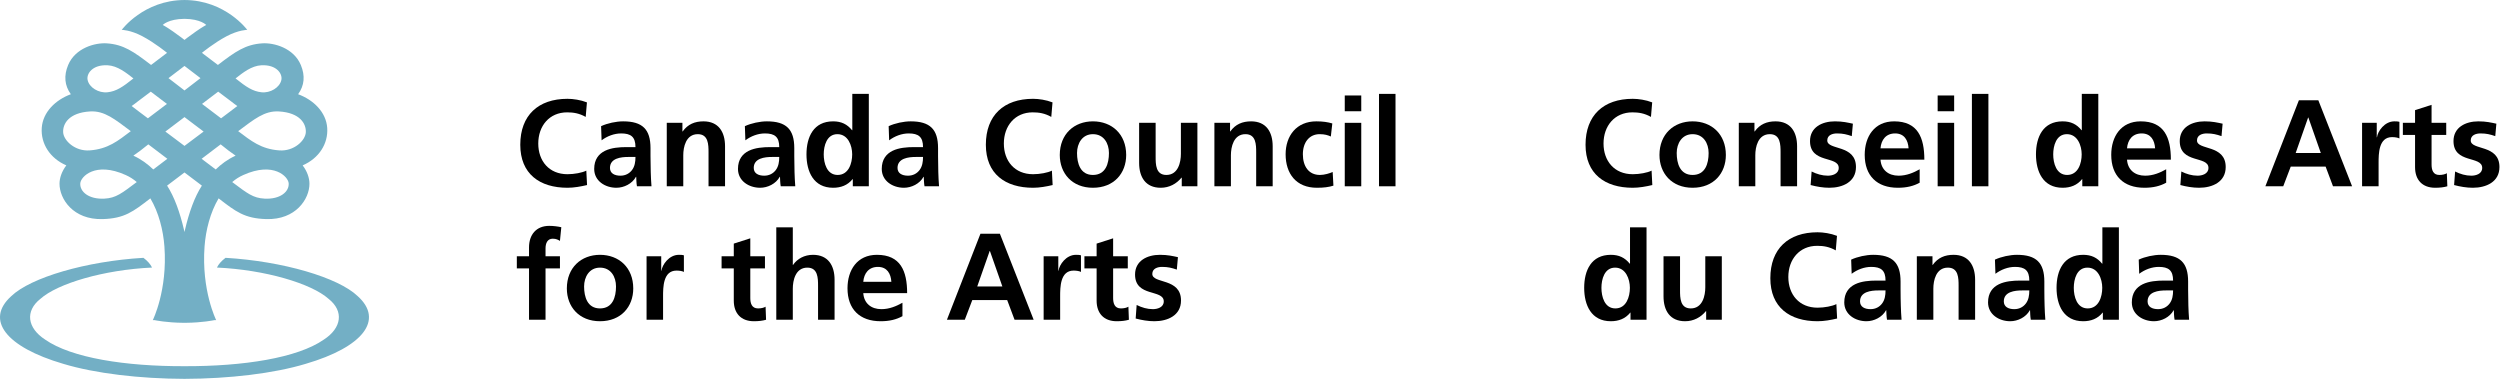 <?xml version="1.0" encoding="UTF-8" standalone="no"?>
<!DOCTYPE svg PUBLIC "-//W3C//DTD SVG 1.1//EN" "http://www.w3.org/Graphics/SVG/1.1/DTD/svg11.dtd">
<svg width="100%" height="100%" viewBox="0 0 487 74" version="1.1" xmlns="http://www.w3.org/2000/svg" xmlns:xlink="http://www.w3.org/1999/xlink" xml:space="preserve" style="fill-rule:evenodd;clip-rule:evenodd;stroke-linejoin:round;stroke-miterlimit:1.414;">
    <g transform="matrix(1,0,0,1,-0.5,-222.084)">
        <path d="M70.192,279.784C66.416,276.139 55.57,272.962 44.435,272.308C43.638,272.906 43.076,273.54 42.758,274.204C52.151,274.635 61.171,277.313 64.507,280.301C67.528,282.689 67.075,285.975 63.573,288.243C58.457,291.811 47.9,293.456 36.438,293.418C24.976,293.456 14.419,291.811 9.303,288.243C5.801,285.975 5.348,282.689 8.369,280.301C11.705,277.313 20.726,274.635 30.118,274.204C29.8,273.54 29.238,272.906 28.441,272.308C17.306,272.962 6.46,276.139 2.685,279.784C-2.435,284.409 1.642,289.682 12.819,292.956C19.057,294.845 27.788,295.861 36.438,295.885C45.087,295.861 53.821,294.845 60.057,292.956C71.234,289.682 75.312,284.409 70.192,279.784Z" style="fill:rgb(115,175,197);fill-rule:nonzero;"/>
    </g>
    <g transform="matrix(1,0,0,1,-0.5,-222.084)">
        <path d="M64.243,247.003C64.035,243.921 61.55,241.534 58.575,240.44C59.803,238.731 59.972,236.838 59.101,234.748C57.713,231.422 53.845,230.372 51.562,230.528C48.307,230.752 46.372,232.114 42.948,234.736C42.154,234.13 40.54,232.925 39.834,232.379C39.834,232.379 42.164,230.457 44.626,229.151C46.977,227.905 48.662,227.899 48.662,227.899C48.662,227.899 44.422,222.122 36.452,222.086L36.452,222.084L36.424,222.084L36.424,222.086C28.453,222.122 24.214,227.899 24.214,227.899C24.214,227.899 25.899,227.905 28.25,229.151C30.712,230.457 33.042,232.379 33.042,232.379C32.336,232.925 30.722,234.13 29.929,234.736C26.504,232.114 24.569,230.752 21.314,230.528C19.031,230.372 15.163,231.422 13.775,234.748C12.904,236.838 13.073,238.731 14.299,240.44C11.324,241.534 8.841,243.921 8.633,247.003C8.426,250.073 10.228,252.915 13.42,254.3C12.534,255.459 12.094,256.758 12.094,257.874C12.093,260.844 14.759,264.92 20.473,264.764C24.737,264.647 26.432,263.319 29.789,260.725C31.426,263.478 32.295,266.915 32.53,270.11C33.156,278.659 30.267,284.439 30.267,284.439C30.267,284.439 30.402,284.444 30.636,284.452C30.754,284.477 32.956,284.936 36.193,284.966C36.275,284.966 36.356,284.964 36.438,284.964C36.52,284.964 36.601,284.966 36.683,284.966C39.92,284.936 42.122,284.477 42.24,284.452C42.474,284.444 42.609,284.439 42.609,284.439C42.609,284.439 39.72,278.659 40.346,270.11C40.581,266.915 41.45,263.478 43.087,260.725C46.444,263.319 48.141,264.647 52.403,264.764C58.118,264.92 60.782,260.844 60.782,257.874C60.782,256.758 60.342,255.459 59.456,254.3C62.647,252.915 64.45,250.073 64.243,247.003ZM51.411,234.799C54.375,234.649 55.559,236.446 55.312,237.649C55.012,239.133 53.153,240.248 51.433,240.059C49.724,239.873 48.456,239.02 46.385,237.362C47.777,236.269 49.483,234.897 51.411,234.799ZM43.003,239.938C43.969,240.648 44.884,241.356 45.615,241.905C46,242.194 46.324,242.473 46.731,242.737C46.234,243.092 45.843,243.414 45.269,243.852C44.851,244.17 44.187,244.666 43.564,245.133C42.538,244.354 41.304,243.436 39.856,242.324C40.83,241.598 41.867,240.778 43.003,239.938ZM32.204,226.944C32.204,226.944 33.284,225.779 36.438,225.754C39.592,225.779 40.672,226.944 40.672,226.944C40.672,226.944 39.861,227.381 38.696,228.196C37.199,229.245 36.448,229.852 36.438,229.86C36.428,229.852 35.677,229.245 34.18,228.196C33.015,227.381 32.204,226.944 32.204,226.944ZM36.438,239.702L36.408,239.68C35.172,238.752 34.296,238.032 33.32,237.305C34.107,236.705 35.037,235.988 36.332,235.008L36.438,234.932L36.544,235.008C37.84,235.988 38.769,236.705 39.556,237.305C38.58,238.032 37.704,238.752 36.469,239.68L36.438,239.702ZM36.281,245.014L36.438,244.891L36.595,245.014C37.722,245.898 38.901,246.733 40.163,247.712C39.413,248.27 38.808,248.728 38.269,249.129C37.737,249.524 37.146,249.97 36.531,250.436L36.438,250.508L36.345,250.436C35.73,249.97 35.139,249.524 34.607,249.129C34.068,248.728 33.463,248.27 32.713,247.712C33.975,246.733 35.154,245.898 36.281,245.014ZM29.873,239.938C31.011,240.778 32.046,241.598 33.02,242.324C31.573,243.436 30.338,244.354 29.312,245.133C28.688,244.666 28.025,244.17 27.607,243.852C27.035,243.414 26.642,243.092 26.145,242.737C26.551,242.473 26.876,242.194 27.261,241.905C27.992,241.356 28.908,240.648 29.873,239.938ZM21.465,234.799C23.393,234.897 25.096,236.269 26.491,237.362C24.42,239.02 23.154,239.873 21.443,240.059C19.723,240.248 17.864,239.133 17.564,237.649C17.318,236.446 18.501,234.649 21.465,234.799ZM12.801,247.837C12.727,246.239 13.877,244.034 18.056,243.792C20.874,243.63 22.881,245.329 25.979,247.635C23.472,249.523 21.537,251.123 17.971,251.381C15.095,251.59 12.878,249.45 12.801,247.837ZM20.812,260.78C17.805,260.928 16.032,259.444 16.138,257.8C16.22,256.508 19.057,253.508 24.976,256.174C25.809,256.55 26.458,256.963 27.141,257.548C24.213,259.739 23.096,260.667 20.812,260.78ZM30.359,255.094C29.266,254.046 28.058,253.135 26.481,252.405C27.408,251.778 28.332,251.069 29.298,250.28C29.34,250.243 29.352,250.243 29.395,250.207C30.715,251.21 31.989,252.163 33.101,253.018C32.14,253.754 31.253,254.419 30.359,255.094ZM36.53,266.873L36.438,267.286L36.346,266.873C35.551,263.465 34.484,260.465 33.051,258.243C34.244,257.349 35.323,256.524 36.438,255.68C37.553,256.524 38.632,257.349 39.825,258.243C38.392,260.465 37.325,263.465 36.53,266.873ZM42.518,255.094C41.623,254.419 40.736,253.754 39.775,253.018C40.887,252.163 42.161,251.21 43.481,250.207C43.524,250.243 43.536,250.243 43.579,250.28C44.544,251.069 45.468,251.778 46.397,252.405C44.818,253.135 43.61,254.046 42.518,255.094ZM52.064,260.78C49.78,260.667 48.662,259.739 45.735,257.548C46.418,256.963 47.067,256.55 47.9,256.174C53.821,253.508 56.656,256.508 56.737,257.8C56.844,259.444 55.071,260.928 52.064,260.78ZM54.905,251.381C51.339,251.123 49.406,249.523 46.897,247.635C49.997,245.329 52.002,243.63 54.821,243.792C58.998,244.034 60.149,246.239 60.075,247.837C59.998,249.45 57.781,251.59 54.905,251.381Z" style="fill:rgb(115,175,197);fill-rule:nonzero;"/>
    </g>
    <g transform="matrix(1,0,0,1,-0.5,-222.084)">
        <path d="M114.858,258.131C113.634,258.419 112.314,258.66 111.043,258.66C105.618,258.66 101.85,255.948 101.85,250.284C101.85,244.547 105.354,241.332 111.043,241.332C112.146,241.332 113.61,241.547 114.835,242.028L114.594,244.86C113.322,244.139 112.17,243.971 110.97,243.971C107.514,243.971 105.354,246.612 105.354,250.043C105.354,253.452 107.466,256.02 111.043,256.02C112.362,256.02 113.922,255.732 114.714,255.324L114.858,258.131Z" style="fill:black;fill-rule:nonzero;"/>
    </g>
    <g transform="matrix(1,0,0,1,-0.5,-222.084)">
        <path d="M119.322,254.795C119.322,252.9 121.458,252.66 122.898,252.66L124.29,252.66C124.29,253.62 124.146,254.507 123.618,255.204C123.114,255.875 122.346,256.307 121.362,256.307C120.21,256.307 119.322,255.852 119.322,254.795ZM117.69,249.419C118.77,248.603 120.138,248.076 121.506,248.076C123.402,248.076 124.29,248.748 124.29,250.74L122.514,250.74C121.17,250.74 119.586,250.86 118.362,251.459C117.138,252.059 116.25,253.139 116.25,254.988C116.25,257.339 118.386,258.66 120.57,258.66C122.034,258.66 123.642,257.891 124.386,256.524L124.434,256.524C124.458,256.908 124.458,257.723 124.578,258.372L127.41,258.372C127.338,257.412 127.29,256.547 127.266,255.612C127.242,254.7 127.218,253.763 127.218,252.515L127.218,250.931C127.218,247.284 125.658,245.723 121.89,245.723C120.522,245.723 118.842,246.083 117.594,246.66L117.69,249.419Z" style="fill:black;fill-rule:nonzero;"/>
    </g>
    <g transform="matrix(1,0,0,1,-0.5,-222.084)">
        <path d="M130.386,246.011L133.434,246.011L133.434,247.692L133.482,247.692C134.49,246.276 135.858,245.723 137.538,245.723C140.466,245.723 141.738,247.788 141.738,250.572L141.738,258.372L138.522,258.372L138.522,251.772C138.522,250.259 138.498,248.219 136.434,248.219C134.106,248.219 133.602,250.74 133.602,252.324L133.602,258.372L130.386,258.372L130.386,246.011Z" style="fill:black;fill-rule:nonzero;"/>
    </g>
    <g transform="matrix(1,0,0,1,-0.5,-222.084)">
        <path d="M147.33,254.795C147.33,252.9 149.466,252.66 150.906,252.66L152.298,252.66C152.298,253.62 152.154,254.507 151.626,255.204C151.122,255.875 150.354,256.307 149.37,256.307C148.218,256.307 147.33,255.852 147.33,254.795ZM145.698,249.419C146.778,248.603 148.146,248.076 149.514,248.076C151.41,248.076 152.298,248.748 152.298,250.74L150.522,250.74C149.178,250.74 147.594,250.86 146.37,251.459C145.146,252.059 144.258,253.139 144.258,254.988C144.258,257.339 146.394,258.66 148.578,258.66C150.042,258.66 151.65,257.891 152.394,256.524L152.442,256.524C152.466,256.908 152.466,257.723 152.586,258.372L155.418,258.372C155.346,257.412 155.298,256.547 155.274,255.612C155.25,254.7 155.226,253.763 155.226,252.515L155.226,250.931C155.226,247.284 153.666,245.723 149.898,245.723C148.53,245.723 146.85,246.083 145.602,246.66L145.698,249.419Z" style="fill:black;fill-rule:nonzero;"/>
    </g>
    <g transform="matrix(1,0,0,1,-0.5,-222.084)">
        <path d="M160.962,252.156C160.962,250.499 161.538,248.219 163.626,248.219C165.69,248.219 166.506,250.427 166.506,252.156C166.506,253.908 165.81,256.164 163.674,256.164C161.562,256.164 160.962,253.86 160.962,252.156ZM166.626,258.372L169.746,258.372L169.746,240.372L166.53,240.372L166.53,247.452L166.482,247.452C165.522,246.276 164.394,245.723 162.786,245.723C158.994,245.723 157.602,248.748 157.602,252.156C157.602,255.54 158.994,258.66 162.786,258.66C164.298,258.66 165.618,258.179 166.578,256.98L166.626,256.98L166.626,258.372Z" style="fill:black;fill-rule:nonzero;"/>
    </g>
    <g transform="matrix(1,0,0,1,-0.5,-222.084)">
        <path d="M175.337,254.795C175.337,252.9 177.474,252.66 178.914,252.66L180.306,252.66C180.306,253.62 180.162,254.507 179.634,255.204C179.13,255.875 178.362,256.307 177.377,256.307C176.226,256.307 175.337,255.852 175.337,254.795ZM173.706,249.419C174.786,248.603 176.154,248.076 177.522,248.076C179.418,248.076 180.306,248.748 180.306,250.74L178.53,250.74C177.186,250.74 175.602,250.86 174.377,251.459C173.154,252.059 172.266,253.139 172.266,254.988C172.266,257.339 174.402,258.66 176.585,258.66C178.05,258.66 179.658,257.891 180.402,256.524L180.45,256.524C180.474,256.908 180.474,257.723 180.594,258.372L183.426,258.372C183.354,257.412 183.306,256.547 183.282,255.612C183.258,254.7 183.234,253.763 183.234,252.515L183.234,250.931C183.234,247.284 181.674,245.723 177.906,245.723C176.538,245.723 174.857,246.083 173.61,246.66L173.706,249.419Z" style="fill:black;fill-rule:nonzero;"/>
    </g>
    <g transform="matrix(1,0,0,1,-0.5,-222.084)">
        <path d="M205.554,258.131C204.33,258.419 203.01,258.66 201.738,258.66C196.314,258.66 192.545,255.948 192.545,250.284C192.545,244.547 196.05,241.332 201.738,241.332C202.842,241.332 204.306,241.547 205.53,242.028L205.29,244.86C204.018,244.139 202.866,243.971 201.665,243.971C198.21,243.971 196.05,246.612 196.05,250.043C196.05,253.452 198.162,256.02 201.738,256.02C203.058,256.02 204.618,255.732 205.41,255.324L205.554,258.131Z" style="fill:black;fill-rule:nonzero;"/>
    </g>
    <g transform="matrix(1,0,0,1,-0.5,-222.084)">
        <path d="M210.306,251.891C210.306,250.043 211.314,248.219 213.401,248.219C215.514,248.219 216.522,249.996 216.522,251.891C216.522,253.956 215.874,256.164 213.401,256.164C210.954,256.164 210.306,253.931 210.306,251.891ZM206.945,252.276C206.945,255.828 209.321,258.66 213.401,258.66C217.505,258.66 219.881,255.828 219.881,252.276C219.881,248.196 217.074,245.723 213.401,245.723C209.753,245.723 206.945,248.196 206.945,252.276Z" style="fill:black;fill-rule:nonzero;"/>
    </g>
    <g transform="matrix(1,0,0,1,-0.5,-222.084)">
        <path d="M233.753,258.372L230.706,258.372L230.706,256.692L230.657,256.692C229.673,257.891 228.282,258.66 226.601,258.66C223.673,258.66 222.401,256.595 222.401,253.812L222.401,246.011L225.618,246.011L225.618,252.612C225.618,254.123 225.641,256.164 227.706,256.164C230.034,256.164 230.538,253.643 230.538,252.059L230.538,246.011L233.753,246.011L233.753,258.372Z" style="fill:black;fill-rule:nonzero;"/>
    </g>
    <g transform="matrix(1,0,0,1,-0.5,-222.084)">
        <path d="M237.065,246.011L240.114,246.011L240.114,247.692L240.161,247.692C241.169,246.276 242.539,245.723 244.218,245.723C247.146,245.723 248.418,247.788 248.418,250.572L248.418,258.372L245.203,258.372L245.203,251.772C245.203,250.259 245.179,248.219 243.115,248.219C240.787,248.219 240.282,250.74 240.282,252.324L240.282,258.372L237.065,258.372L237.065,246.011Z" style="fill:black;fill-rule:nonzero;"/>
    </g>
    <g transform="matrix(1,0,0,1,-0.5,-222.084)">
        <path d="M259.746,248.675C259.169,248.412 258.546,248.219 257.562,248.219C255.57,248.219 254.298,249.803 254.298,252.131C254.298,254.412 255.378,256.164 257.634,256.164C258.546,256.164 259.554,255.828 260.107,255.587L260.25,258.251C259.314,258.54 258.355,258.66 257.035,258.66C252.978,258.66 250.939,255.9 250.939,252.131C250.939,248.555 253.05,245.723 256.914,245.723C258.21,245.723 259.146,245.868 260.035,246.131L259.746,248.675Z" style="fill:black;fill-rule:nonzero;"/>
    </g>
    <g transform="matrix(1,0,0,1,-0.5,-222.084)">
        <path d="M262.459,246.011L265.673,246.011L265.673,258.372L262.459,258.372L262.459,246.011ZM262.459,240.683L265.673,240.683L265.673,243.755L262.459,243.755L262.459,240.683Z" style="fill:black;fill-rule:nonzero;"/>
    </g>
    <g transform="matrix(1,0,0,1,-0.5,-222.084)">
        <rect x="269.13" y="240.372" width="3.215" height="18" style="fill:black;fill-rule:nonzero;"/>
    </g>
    <g transform="matrix(1,0,0,1,-0.5,-222.084)">
        <path d="M103.554,274.364L101.178,274.364L101.178,272.011L103.554,272.011L103.554,270.284C103.554,267.811 104.946,266.083 107.49,266.083C108.306,266.083 109.218,266.204 109.842,266.347L109.578,269.011C109.29,268.843 108.882,268.58 108.186,268.58C107.106,268.58 106.77,269.515 106.77,270.475L106.77,272.011L109.578,272.011L109.578,274.364L106.77,274.364L106.77,284.372L103.554,284.372L103.554,274.364Z" style="fill:black;fill-rule:nonzero;"/>
    </g>
    <g transform="matrix(1,0,0,1,-0.5,-222.084)">
        <path d="M114.282,277.891C114.282,276.043 115.29,274.219 117.378,274.219C119.49,274.219 120.498,275.996 120.498,277.891C120.498,279.956 119.85,282.164 117.378,282.164C114.93,282.164 114.282,279.931 114.282,277.891ZM110.922,278.276C110.922,281.828 113.298,284.66 117.378,284.66C121.482,284.66 123.858,281.828 123.858,278.276C123.858,274.196 121.05,271.723 117.378,271.723C113.73,271.723 110.922,274.196 110.922,278.276Z" style="fill:black;fill-rule:nonzero;"/>
    </g>
    <g transform="matrix(1,0,0,1,-0.5,-222.084)">
        <path d="M126.45,272.011L129.306,272.011L129.306,274.82L129.354,274.82C129.498,273.667 130.818,271.723 132.738,271.723C133.05,271.723 133.386,271.723 133.722,271.82L133.722,275.059C133.434,274.891 132.858,274.795 132.282,274.795C129.666,274.795 129.666,278.059 129.666,279.835L129.666,284.372L126.45,284.372L126.45,272.011Z" style="fill:black;fill-rule:nonzero;"/>
    </g>
    <g transform="matrix(1,0,0,1,-0.5,-222.084)">
        <path d="M143.441,274.364L141.065,274.364L141.065,272.011L143.441,272.011L143.441,269.54L146.658,268.507L146.658,272.011L149.514,272.011L149.514,274.364L146.658,274.364L146.658,280.123C146.658,281.179 146.946,282.164 148.169,282.164C148.746,282.164 149.298,282.043 149.634,281.828L149.73,284.372C149.058,284.564 148.314,284.66 147.354,284.66C144.834,284.66 143.441,283.099 143.441,280.652L143.441,274.364Z" style="fill:black;fill-rule:nonzero;"/>
    </g>
    <g transform="matrix(1,0,0,1,-0.5,-222.084)">
        <path d="M151.721,266.372L154.938,266.372L154.938,273.692L154.985,273.692C155.801,272.492 157.193,271.723 158.874,271.723C161.801,271.723 163.074,273.788 163.074,276.572L163.074,284.372L159.857,284.372L159.857,277.772C159.857,276.259 159.834,274.219 157.77,274.219C155.441,274.219 154.938,276.74 154.938,278.324L154.938,284.372L151.721,284.372L151.721,266.372Z" style="fill:black;fill-rule:nonzero;"/>
    </g>
    <g transform="matrix(1,0,0,1,-0.5,-222.084)">
        <path d="M168.665,276.98C168.809,275.324 169.721,274.076 171.522,274.076C173.321,274.076 174.042,275.419 174.137,276.98L168.665,276.98ZM176.297,281.059C175.097,281.732 173.753,282.307 172.193,282.307C170.201,282.307 168.809,281.179 168.665,279.188L177.21,279.188C177.21,274.868 175.913,271.723 171.329,271.723C167.489,271.723 165.593,274.675 165.593,278.251C165.593,282.307 167.969,284.66 172.049,284.66C173.777,284.66 175.121,284.324 176.297,283.675L176.297,281.059Z" style="fill:black;fill-rule:nonzero;"/>
    </g>
    <g transform="matrix(1,0,0,1,-0.5,-222.084)">
        <path d="M195.761,277.891L190.865,277.891L193.289,270.979L193.337,270.979L195.761,277.891ZM184.961,284.372L188.441,284.372L189.905,280.532L196.697,280.532L198.137,284.372L201.857,284.372L195.281,267.62L191.489,267.62L184.961,284.372Z" style="fill:black;fill-rule:nonzero;"/>
    </g>
    <g transform="matrix(1,0,0,1,-0.5,-222.084)">
        <path d="M203.801,272.011L206.657,272.011L206.657,274.82L206.705,274.82C206.849,273.667 208.169,271.723 210.089,271.723C210.401,271.723 210.737,271.723 211.073,271.82L211.073,275.059C210.785,274.891 210.209,274.795 209.633,274.795C207.017,274.795 207.017,278.059 207.017,279.835L207.017,284.372L203.801,284.372L203.801,272.011Z" style="fill:black;fill-rule:nonzero;"/>
    </g>
    <g transform="matrix(1,0,0,1,-0.5,-222.084)">
        <path d="M214.121,274.364L211.745,274.364L211.745,272.011L214.121,272.011L214.121,269.54L217.337,268.507L217.337,272.011L220.193,272.011L220.193,274.364L217.337,274.364L217.337,280.123C217.337,281.179 217.625,282.164 218.849,282.164C219.425,282.164 219.976,282.043 220.313,281.828L220.409,284.372C219.737,284.564 218.993,284.66 218.033,284.66C215.513,284.66 214.121,283.099 214.121,280.652L214.121,274.364Z" style="fill:black;fill-rule:nonzero;"/>
    </g>
    <g transform="matrix(1,0,0,1,-0.5,-222.084)">
        <path d="M229.745,274.603C228.76,274.267 228.041,274.076 226.865,274.076C226.001,274.076 224.969,274.387 224.969,275.444C224.969,277.412 230.561,276.164 230.561,280.627C230.561,283.507 227.993,284.66 225.377,284.66C224.153,284.66 222.905,284.444 221.728,284.131L221.92,281.492C222.928,281.996 223.985,282.307 225.088,282.307C225.905,282.307 227.201,281.996 227.201,280.795C227.201,278.372 221.609,280.028 221.609,275.564C221.609,272.9 223.936,271.723 226.457,271.723C227.969,271.723 228.953,271.963 229.96,272.179L229.745,274.603Z" style="fill:black;fill-rule:nonzero;"/>
    </g>
    <g transform="matrix(1,0,0,1,-0.5,-222.084)">
        <path d="M322.371,258.131C321.148,258.419 319.828,258.66 318.556,258.66C313.13,258.66 309.363,255.948 309.363,250.284C309.363,244.547 312.867,241.332 318.556,241.332C319.66,241.332 321.123,241.547 322.347,242.028L322.107,244.86C320.835,244.139 319.683,243.971 318.484,243.971C315.027,243.971 312.867,246.612 312.867,250.043C312.867,253.452 314.98,256.02 318.556,256.02C319.875,256.02 321.435,255.732 322.228,255.324L322.371,258.131Z" style="fill:black;fill-rule:nonzero;"/>
    </g>
    <g transform="matrix(1,0,0,1,-0.5,-222.084)">
        <path d="M327.123,251.891C327.123,250.043 328.13,248.219 330.218,248.219C332.332,248.219 333.339,249.996 333.339,251.891C333.339,253.956 332.691,256.164 330.218,256.164C327.771,256.164 327.123,253.931 327.123,251.891ZM323.763,252.276C323.763,255.828 326.138,258.66 330.218,258.66C334.324,258.66 336.699,255.828 336.699,252.276C336.699,248.196 333.89,245.723 330.218,245.723C326.572,245.723 323.763,248.196 323.763,252.276Z" style="fill:black;fill-rule:nonzero;"/>
    </g>
    <g transform="matrix(1,0,0,1,-0.5,-222.084)">
        <path d="M339.218,246.011L342.267,246.011L342.267,247.692L342.314,247.692C343.324,246.276 344.691,245.723 346.371,245.723C349.298,245.723 350.572,247.788 350.572,250.572L350.572,258.372L347.355,258.372L347.355,251.772C347.355,250.259 347.332,248.219 345.267,248.219C342.939,248.219 342.435,250.74 342.435,252.324L342.435,258.372L339.218,258.372L339.218,246.011Z" style="fill:black;fill-rule:nonzero;"/>
    </g>
    <g transform="matrix(1,0,0,1,-0.5,-222.084)">
        <path d="M361.226,248.603C360.242,248.267 359.523,248.076 358.347,248.076C357.482,248.076 356.451,248.387 356.451,249.444C356.451,251.412 362.043,250.164 362.043,254.627C362.043,257.507 359.474,258.66 356.859,258.66C355.634,258.66 354.386,258.444 353.21,258.131L353.402,255.492C354.41,255.996 355.466,256.307 356.57,256.307C357.386,256.307 358.683,255.996 358.683,254.795C358.683,252.372 353.091,254.028 353.091,249.564C353.091,246.9 355.419,245.723 357.939,245.723C359.451,245.723 360.435,245.963 361.443,246.179L361.226,248.603Z" style="fill:black;fill-rule:nonzero;"/>
    </g>
    <g transform="matrix(1,0,0,1,-0.5,-222.084)">
        <path d="M366.818,250.98C366.962,249.324 367.875,248.076 369.673,248.076C371.474,248.076 372.195,249.419 372.291,250.98L366.818,250.98ZM374.451,255.059C373.25,255.732 371.906,256.307 370.347,256.307C368.355,256.307 366.962,255.179 366.818,253.188L375.363,253.188C375.363,248.868 374.066,245.723 369.482,245.723C365.642,245.723 363.746,248.675 363.746,252.251C363.746,256.307 366.123,258.66 370.203,258.66C371.931,258.66 373.275,258.324 374.451,257.675L374.451,255.059Z" style="fill:black;fill-rule:nonzero;"/>
    </g>
    <g transform="matrix(1,0,0,1,-0.5,-222.084)">
        <path d="M377.955,246.011L381.169,246.011L381.169,258.372L377.955,258.372L377.955,246.011ZM377.955,240.683L381.169,240.683L381.169,243.755L377.955,243.755L377.955,240.683Z" style="fill:black;fill-rule:nonzero;"/>
    </g>
    <g transform="matrix(1,0,0,1,-0.5,-222.084)">
        <rect x="384.627" y="240.372" width="3.214" height="18" style="fill:black;fill-rule:nonzero;"/>
    </g>
    <g transform="matrix(1,0,0,1,-0.5,-222.084)">
        <path d="M400.466,252.156C400.466,250.499 401.043,248.219 403.13,248.219C405.195,248.219 406.011,250.427 406.011,252.156C406.011,253.908 405.314,256.164 403.179,256.164C401.066,256.164 400.466,253.86 400.466,252.156ZM406.13,258.372L409.25,258.372L409.25,240.372L406.035,240.372L406.035,247.452L405.986,247.452C405.027,246.276 403.898,245.723 402.291,245.723C398.498,245.723 397.107,248.748 397.107,252.156C397.107,255.54 398.498,258.66 402.291,258.66C403.802,258.66 405.123,258.179 406.082,256.98L406.13,256.98L406.13,258.372Z" style="fill:black;fill-rule:nonzero;"/>
    </g>
    <g transform="matrix(1,0,0,1,-0.5,-222.084)">
        <path d="M414.841,250.98C414.986,249.324 415.898,248.076 417.699,248.076C419.498,248.076 420.218,249.419 420.314,250.98L414.841,250.98ZM422.474,255.059C421.275,255.732 419.929,256.307 418.371,256.307C416.378,256.307 414.986,255.179 414.841,253.188L423.386,253.188C423.386,248.868 422.089,245.723 417.505,245.723C413.666,245.723 411.769,248.675 411.769,252.251C411.769,256.307 414.146,258.66 418.226,258.66C419.955,258.66 421.298,258.324 422.474,257.675L422.474,255.059Z" style="fill:black;fill-rule:nonzero;"/>
    </g>
    <g transform="matrix(1,0,0,1,-0.5,-222.084)">
        <path d="M433.25,248.603C432.265,248.267 431.546,248.076 430.371,248.076C429.505,248.076 428.474,248.387 428.474,249.444C428.474,251.412 434.066,250.164 434.066,254.627C434.066,257.507 431.498,258.66 428.882,258.66C427.658,258.66 426.41,258.444 425.234,258.131L425.425,255.492C426.433,255.996 427.49,256.307 428.593,256.307C429.41,256.307 430.707,255.996 430.707,254.795C430.707,252.372 425.115,254.028 425.115,249.564C425.115,246.9 427.443,245.723 429.962,245.723C431.474,245.723 432.459,245.963 433.466,246.179L433.25,248.603Z" style="fill:black;fill-rule:nonzero;"/>
    </g>
    <g transform="matrix(1,0,0,1,-0.5,-222.084)">
        <path d="M452.593,251.891L447.697,251.891L450.123,244.979L450.169,244.979L452.593,251.891ZM441.794,258.372L445.273,258.372L446.738,254.532L453.529,254.532L454.97,258.372L458.689,258.372L452.113,241.62L448.322,241.62L441.794,258.372Z" style="fill:black;fill-rule:nonzero;"/>
    </g>
    <g transform="matrix(1,0,0,1,-0.5,-222.084)">
        <path d="M460.632,246.011L463.49,246.011L463.49,248.82L463.537,248.82C463.681,247.667 465.002,245.723 466.921,245.723C467.234,245.723 467.57,245.723 467.906,245.82L467.906,249.059C467.617,248.891 467.041,248.795 466.464,248.795C463.849,248.795 463.849,252.059 463.849,253.835L463.849,258.372L460.632,258.372L460.632,246.011Z" style="fill:black;fill-rule:nonzero;"/>
    </g>
    <g transform="matrix(1,0,0,1,-0.5,-222.084)">
        <path d="M470.953,248.364L468.578,248.364L468.578,246.011L470.953,246.011L470.953,243.54L474.169,242.507L474.169,246.011L477.025,246.011L477.025,248.364L474.169,248.364L474.169,254.123C474.169,255.179 474.457,256.164 475.681,256.164C476.257,256.164 476.81,256.043 477.146,255.828L477.242,258.372C476.57,258.564 475.826,258.66 474.865,258.66C472.345,258.66 470.953,257.099 470.953,254.652L470.953,248.364Z" style="fill:black;fill-rule:nonzero;"/>
    </g>
    <g transform="matrix(1,0,0,1,-0.5,-222.084)">
        <path d="M486.578,248.603C485.593,248.267 484.873,248.076 483.697,248.076C482.834,248.076 481.8,248.387 481.8,249.444C481.8,251.412 487.392,250.164 487.392,254.627C487.392,257.507 484.826,258.66 482.209,258.66C480.986,258.66 479.738,258.444 478.56,258.131L478.753,255.492C479.761,255.996 480.818,256.307 481.921,256.307C482.738,256.307 484.033,255.996 484.033,254.795C484.033,252.372 478.441,254.028 478.441,249.564C478.441,246.9 480.769,245.723 483.289,245.723C484.8,245.723 485.785,245.963 486.793,246.179L486.578,248.603Z" style="fill:black;fill-rule:nonzero;"/>
    </g>
    <g transform="matrix(1,0,0,1,-0.5,-222.084)">
        <path d="M312.459,278.156C312.459,276.499 313.035,274.219 315.123,274.219C317.187,274.219 318.003,276.427 318.003,278.156C318.003,279.908 317.308,282.164 315.171,282.164C313.06,282.164 312.459,279.86 312.459,278.156ZM318.123,284.372L321.244,284.372L321.244,266.372L318.027,266.372L318.027,273.452L317.98,273.452C317.019,272.276 315.892,271.723 314.283,271.723C310.492,271.723 309.099,274.748 309.099,278.156C309.099,281.54 310.492,284.66 314.283,284.66C315.794,284.66 317.115,284.179 318.076,282.98L318.123,282.98L318.123,284.372Z" style="fill:black;fill-rule:nonzero;"/>
    </g>
    <g transform="matrix(1,0,0,1,-0.5,-222.084)">
        <path d="M335.908,284.372L332.859,284.372L332.859,282.692L332.81,282.692C331.828,283.891 330.435,284.66 328.755,284.66C325.828,284.66 324.554,282.595 324.554,279.812L324.554,272.011L327.771,272.011L327.771,278.612C327.771,280.123 327.794,282.164 329.859,282.164C332.187,282.164 332.691,279.643 332.691,278.059L332.691,272.011L335.908,272.011L335.908,284.372Z" style="fill:black;fill-rule:nonzero;"/>
    </g>
    <g transform="matrix(1,0,0,1,-0.5,-222.084)">
        <path d="M358.371,284.131C357.146,284.419 355.828,284.66 354.554,284.66C349.13,284.66 345.363,281.948 345.363,276.284C345.363,270.547 348.867,267.332 354.554,267.332C355.66,267.332 357.123,267.547 358.347,268.028L358.107,270.86C356.835,270.139 355.683,269.971 354.482,269.971C351.027,269.971 348.867,272.612 348.867,276.043C348.867,279.452 350.978,282.02 354.554,282.02C355.875,282.02 357.435,281.732 358.226,281.324L358.371,284.131Z" style="fill:black;fill-rule:nonzero;"/>
    </g>
    <g transform="matrix(1,0,0,1,-0.5,-222.084)">
        <path d="M362.835,280.795C362.835,278.9 364.97,278.66 366.41,278.66L367.802,278.66C367.802,279.62 367.658,280.507 367.13,281.204C366.627,281.875 365.859,282.307 364.875,282.307C363.722,282.307 362.835,281.852 362.835,280.795ZM361.203,275.419C362.283,274.603 363.65,274.076 365.019,274.076C366.916,274.076 367.802,274.748 367.802,276.74L366.027,276.74C364.683,276.74 363.099,276.86 361.875,277.459C360.65,278.059 359.763,279.139 359.763,280.988C359.763,283.339 361.898,284.66 364.084,284.66C365.546,284.66 367.154,283.891 367.898,282.524L367.947,282.524C367.97,282.908 367.97,283.723 368.091,284.372L370.923,284.372C370.851,283.412 370.802,282.547 370.779,281.612C370.755,280.7 370.73,279.763 370.73,278.515L370.73,276.931C370.73,273.284 369.171,271.723 365.402,271.723C364.035,271.723 362.355,272.083 361.107,272.66L361.203,275.419Z" style="fill:black;fill-rule:nonzero;"/>
    </g>
    <g transform="matrix(1,0,0,1,-0.5,-222.084)">
        <path d="M373.898,272.011L376.947,272.011L376.947,273.692L376.994,273.692C378.003,272.276 379.371,271.723 381.05,271.723C383.978,271.723 385.252,273.788 385.252,276.572L385.252,284.372L382.035,284.372L382.035,277.772C382.035,276.259 382.011,274.219 379.947,274.219C377.619,274.219 377.115,276.74 377.115,278.324L377.115,284.372L373.898,284.372L373.898,272.011Z" style="fill:black;fill-rule:nonzero;"/>
    </g>
    <g transform="matrix(1,0,0,1,-0.5,-222.084)">
        <path d="M390.843,280.795C390.843,278.9 392.978,278.66 394.418,278.66L395.81,278.66C395.81,279.62 395.666,280.507 395.138,281.204C394.634,281.875 393.867,282.307 392.882,282.307C391.73,282.307 390.843,281.852 390.843,280.795ZM389.21,275.419C390.291,274.603 391.658,274.076 393.027,274.076C394.923,274.076 395.81,274.748 395.81,276.74L394.035,276.74C392.691,276.74 391.107,276.86 389.882,277.459C388.658,278.059 387.771,279.139 387.771,280.988C387.771,283.339 389.906,284.66 392.091,284.66C393.554,284.66 395.162,283.891 395.906,282.524L395.955,282.524C395.978,282.908 395.978,283.723 396.099,284.372L398.931,284.372C398.859,283.412 398.81,282.547 398.787,281.612C398.763,280.7 398.738,279.763 398.738,278.515L398.738,276.931C398.738,273.284 397.179,271.723 393.41,271.723C392.043,271.723 390.363,272.083 389.115,272.66L389.21,275.419Z" style="fill:black;fill-rule:nonzero;"/>
    </g>
    <g transform="matrix(1,0,0,1,-0.5,-222.084)">
        <path d="M404.474,278.156C404.474,276.499 405.05,274.219 407.138,274.219C409.203,274.219 410.019,276.427 410.019,278.156C410.019,279.908 409.322,282.164 407.187,282.164C405.074,282.164 404.474,279.86 404.474,278.156ZM410.138,284.372L413.259,284.372L413.259,266.372L410.043,266.372L410.043,273.452L409.994,273.452C409.035,272.276 407.906,271.723 406.298,271.723C402.507,271.723 401.115,274.748 401.115,278.156C401.115,281.54 402.507,284.66 406.298,284.66C407.81,284.66 409.13,284.179 410.091,282.98L410.138,282.98L410.138,284.372Z" style="fill:black;fill-rule:nonzero;"/>
    </g>
    <g transform="matrix(1,0,0,1,-0.5,-222.084)">
        <path d="M418.851,280.795C418.851,278.9 420.986,278.66 422.425,278.66L423.818,278.66C423.818,279.62 423.673,280.507 423.146,281.204C422.642,281.875 421.875,282.307 420.89,282.307C419.738,282.307 418.851,281.852 418.851,280.795ZM417.218,275.419C418.298,274.603 419.666,274.076 421.035,274.076C422.931,274.076 423.818,274.748 423.818,276.74L422.043,276.74C420.699,276.74 419.115,276.86 417.89,277.459C416.666,278.059 415.779,279.139 415.779,280.988C415.779,283.339 417.914,284.66 420.099,284.66C421.562,284.66 423.169,283.891 423.914,282.524L423.962,282.524C423.986,282.908 423.986,283.723 424.107,284.372L426.939,284.372C426.867,283.412 426.818,282.547 426.794,281.612C426.771,280.7 426.746,279.763 426.746,278.515L426.746,276.931C426.746,273.284 425.187,271.723 421.418,271.723C420.05,271.723 418.371,272.083 417.123,272.66L417.218,275.419Z" style="fill:black;fill-rule:nonzero;"/>
    </g>
</svg>
